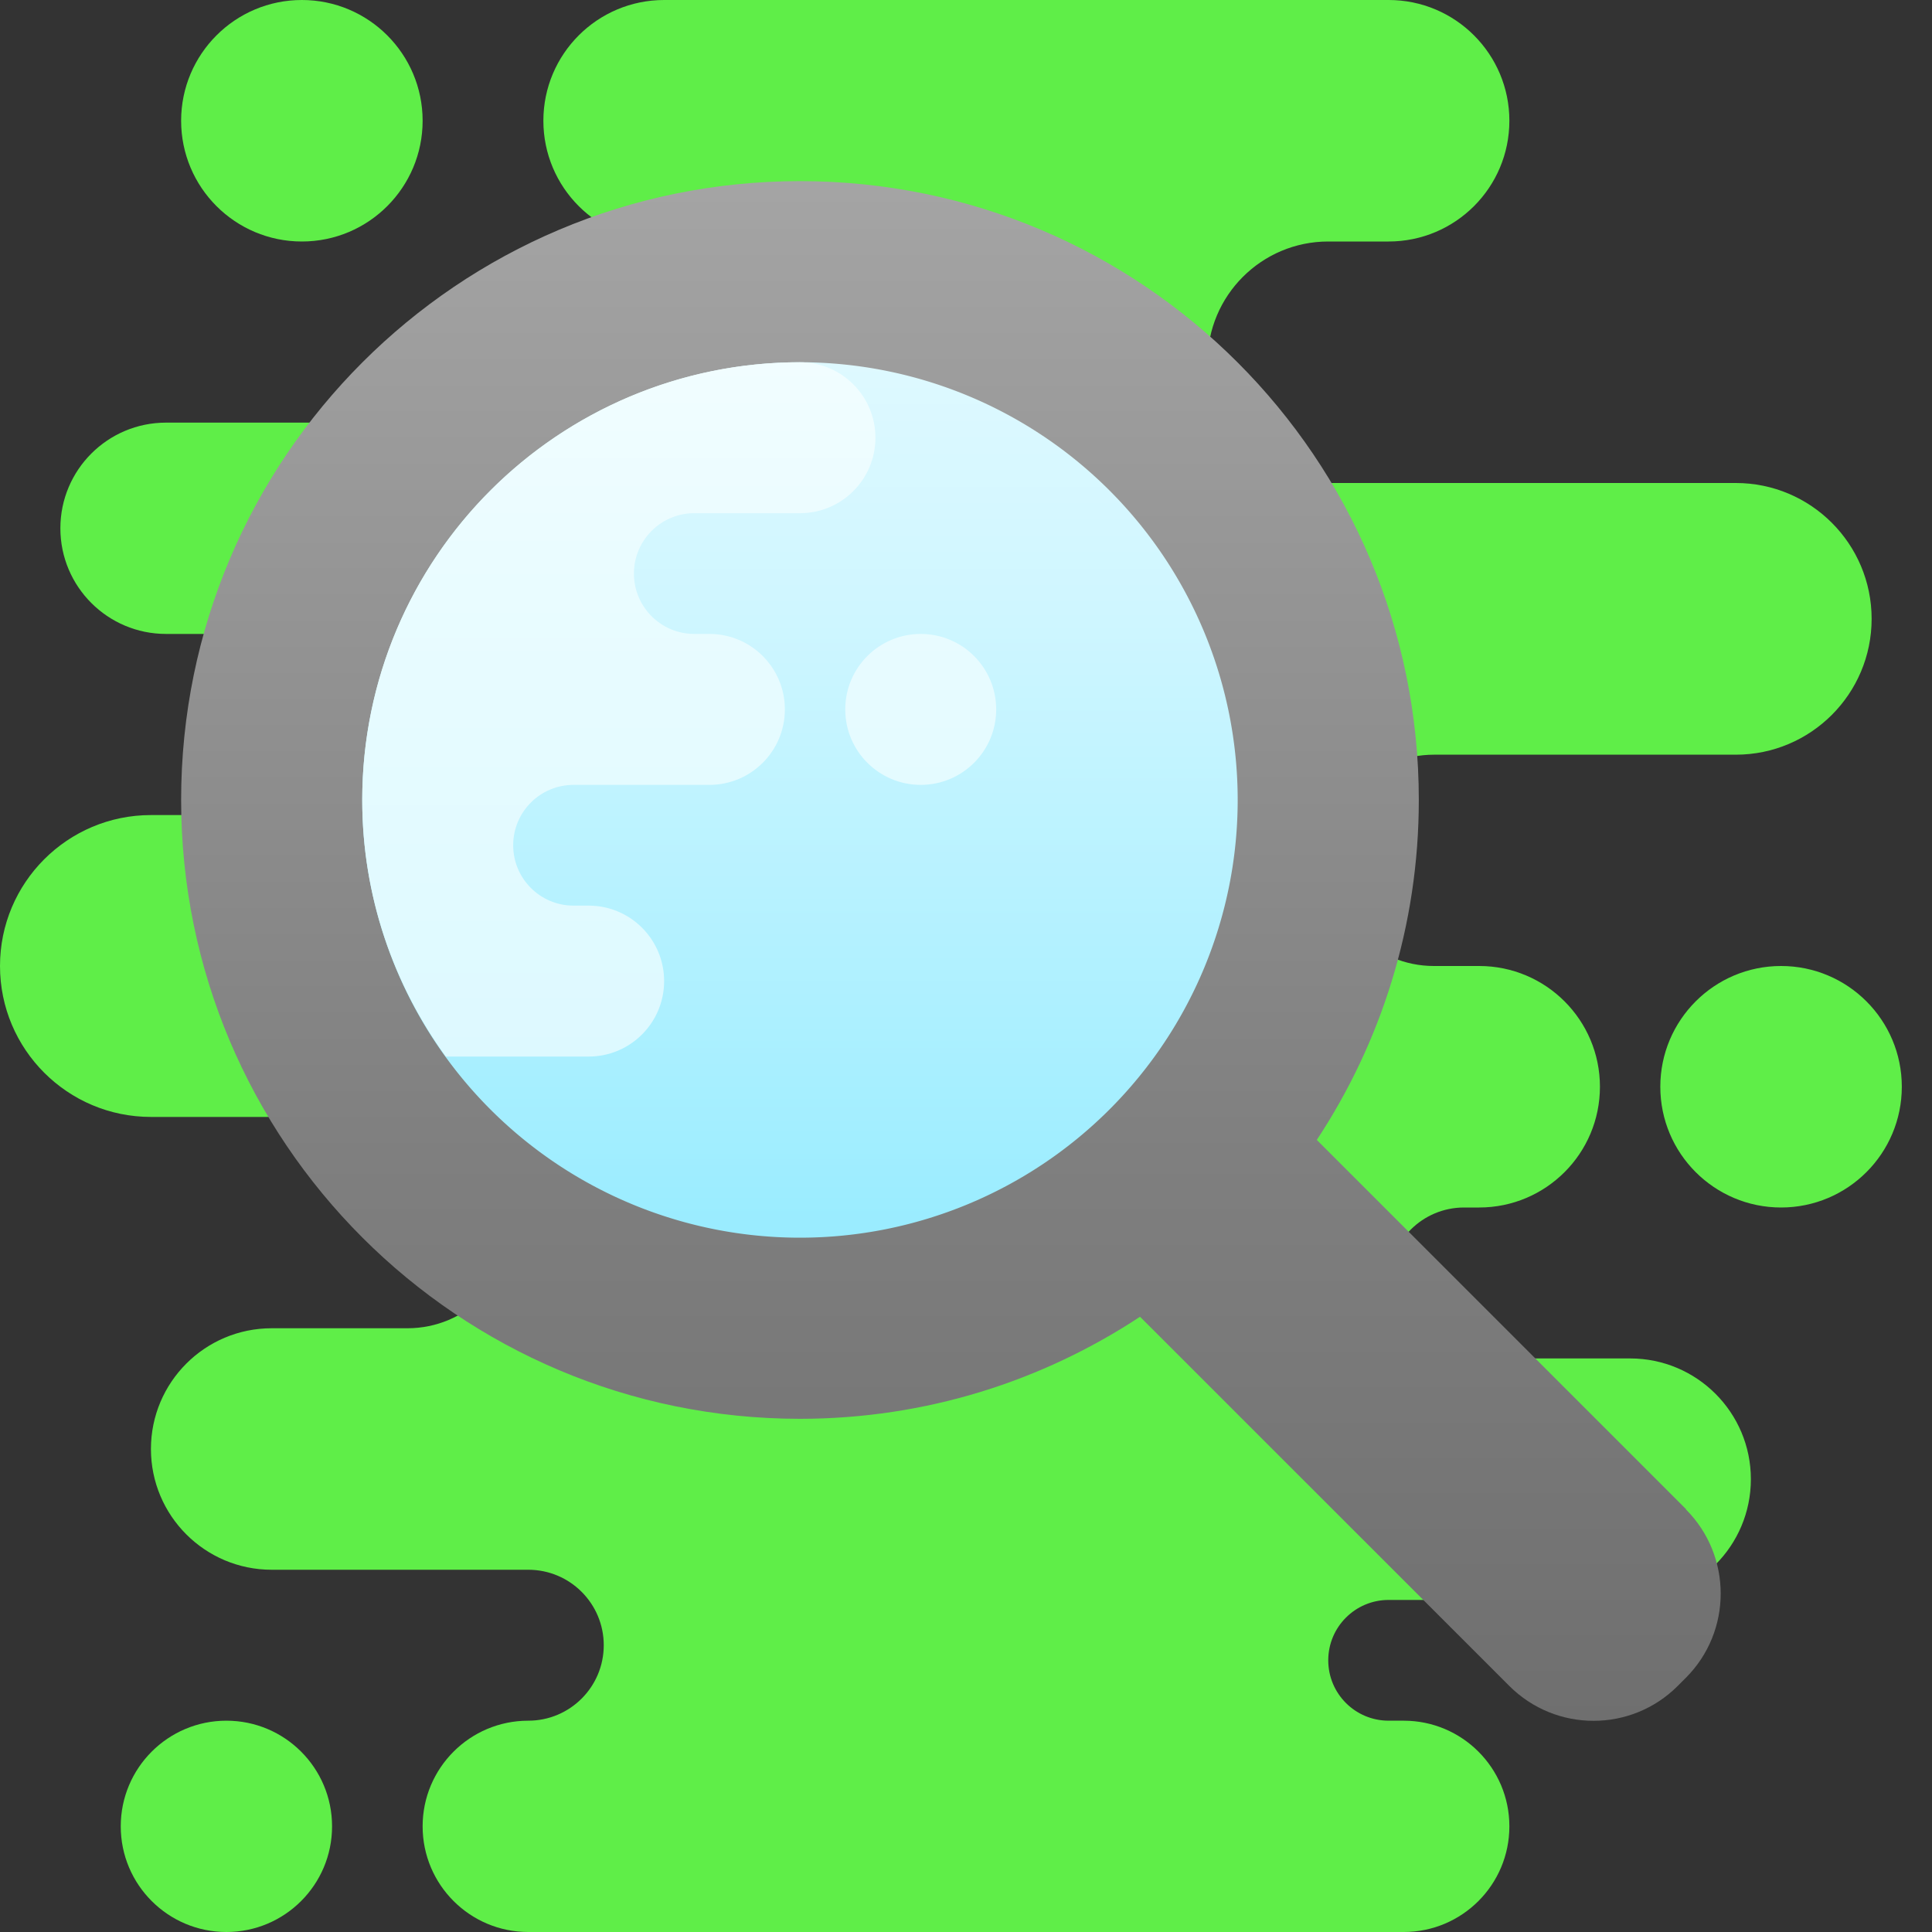 <svg width="64" height="64" xmlns="http://www.w3.org/2000/svg">
 <rect width="100%" height="100%" fill="#333333" stroke="none"/>
 <defs>
  <linearGradient spreadMethod="reflect" y2="1" y1="0" x2="0.5" x1="0.5" id="WtHX~pkuEeQUIdrwPnnSRb">
   <stop style="--darkreader-inline-stopcolor:#4b5255;" stop-color="#a4a4a4" offset="0"/>
   <stop style="--darkreader-inline-stopcolor:#60686c;" stop-color="#7f7f7f" offset="0.63"/>
   <stop style="--darkreader-inline-stopcolor:#545b5e;" stop-color="#6f6f6f" offset="1"/>
   <stop style="--darkreader-inline-stopcolor:#545b5e;" stop-color="#6f6f6f" offset="1"/>
  </linearGradient>
  <linearGradient spreadMethod="reflect" y2="1" y1="0" x2="0.5" x1="0.5" id="WtHX~pkuEeQUIdrwPnnSRc">
   <stop style="--darkreader-inline-stopcolor:#003a47;" stop-color="#def9ff" offset="0"/>
   <stop style="--darkreader-inline-stopcolor:#004150;" stop-color="#cff6ff" offset="0.282"/>
   <stop style="--darkreader-inline-stopcolor:#005568;" stop-color="#a7efff" offset="0.823"/>
   <stop style="--darkreader-inline-stopcolor:#005b70;" stop-color="#99ecff" offset="1"/>
  </linearGradient>
  <linearGradient spreadMethod="reflect" y2="0" y1="1" x2="0.5" x1="0.5" id="WtHX~pkuEeQUIdrwPnnSRd">
   <stop style="--darkreader-inline-stopcolor:#003b47;" stop-color="#ddf9ff" offset="0"/>
   <stop style="--darkreader-inline-stopcolor:#003740;" stop-color="#eafcff" offset="0.723"/>
   <stop style="--darkreader-inline-stopcolor:#00333b;" stop-color="#f1fdff" offset="1"/>
  </linearGradient>
 </defs>
 <g>
  <title>Layer 1</title>
  <path style="--darkreader-inline-fill:#15b35e;" id="svg_1" d="m6,4l0,0c0,-2.209 1.791,-4 4,-4l0,0c2.209,0 4,1.791 4,4l0,0c0,2.209 -1.791,4 -4,4l0,0c-2.209,0 -4,-1.791 -4,-4zm1.5,60l0,0c1.933,0 3.5,-1.567 3.5,-3.5l0,0c0,-1.933 -1.567,-3.5 -3.5,-3.5l0,0c-1.933,0 -3.5,1.567 -3.5,3.5l0,0c0,1.933 1.567,3.5 3.5,3.5zm50,-39l-10,0c-1.933,0 -3.5,1.567 -3.5,3.5l0,0c0,1.933 1.567,3.5 3.5,3.5l1.5,0c2.209,0 4,1.791 4,4l0,0c0,2.209 -1.791,4 -4,4l-0.5,0c-1.381,0 -2.5,1.119 -2.5,2.5l0,0c0,1.381 1.119,2.5 2.5,2.5l5.5,0c2.209,0 4,1.791 4,4l0,0c0,2.209 -1.791,4 -4,4l-8,0c-1.105,0 -2,0.895 -2,2l0,0c0,1.105 0.895,2 2,2l0.5,0c1.933,0 3.5,1.567 3.5,3.5l0,0c0,1.933 -1.567,3.5 -3.5,3.5l-29,0c-1.933,0 -3.5,-1.567 -3.5,-3.5l0,0c0,-1.933 1.567,-3.5 3.5,-3.5l0,0c1.381,0 2.5,-1.119 2.5,-2.5l0,0c0,-1.381 -1.119,-2.5 -2.5,-2.5l-8.5,0c-2.209,0 -4,-1.791 -4,-4l0,0c0,-2.209 1.791,-4 4,-4l4.5,0c1.933,0 3.5,-1.567 3.5,-3.5l0,0c0,-1.933 -1.567,-3.5 -3.5,-3.5l-8.5,0c-2.761,0 -5,-2.239 -5,-5l0,0c0,-2.761 2.239,-5 5,-5l3,0c1.657,0 3,-1.343 3,-3l0,0c0,-1.657 -1.343,-3 -3,-3l-2.5,0c-1.933,0 -3.5,-1.567 -3.5,-3.5l0,0c0,-1.933 1.567,-3.5 3.5,-3.5l18.5,0c1.657,0 3,-1.343 3,-3l0,0c0,-1.657 -1.343,-3 -3,-3l-2,0c-2.209,0 -4,-1.791 -4,-4l0,0c0,-2.209 1.791,-4 4,-4l24,0c2.209,0 4,1.791 4,4l0,0c0,2.209 -1.791,4 -4,4l-2,0c-2.209,0 -4,1.791 -4,4l0,0c0,2.209 1.791,4 4,4l13.5,0c2.485,0 4.5,2.015 4.5,4.5l0,0c0,2.485 -2.015,4.5 -4.5,4.5zm5.5,11l0,0c0,-2.209 -1.791,-4 -4,-4l0,0c-2.209,0 -4,1.791 -4,4l0,0c0,2.209 1.791,4 4,4l0,0c2.209,0 4,-1.791 4,-4z" fill="#5fee48"/>
  <path id="svg_2" d="m55.846,49.998l0.006,-0.006l-12.231,-12.231c2.131,-3.233 3.379,-7.099 3.379,-11.261c0,-11.322 -9.178,-20.5 -20.5,-20.5s-20.5,9.178 -20.5,20.5s9.178,20.5 20.5,20.5c4.163,0 8.031,-1.249 11.265,-3.381l12.232,12.229c1.542,1.542 4.04,1.542 5.581,0l0.268,-0.268c1.539,-1.542 1.539,-4.04 0,-5.582z" fill="url(#WtHX~pkuEeQUIdrwPnnSRb)"/>
  <path id="svg_3" d="m26.5,12a14.5,14.5 0 1 0 0,29a14.5,14.5 0 1 0 0,-29z" fill="url(#WtHX~pkuEeQUIdrwPnnSRc)"/>
  <path id="svg_4" d="m26.5,12c1.381,0 2.5,1.119 2.5,2.5c0,1.381 -1.119,2.5 -2.5,2.5l-3.5,0c-1.105,0 -2,0.895 -2,2c0,1.105 0.895,2 2,2l0.5,0c1.381,0 2.5,1.119 2.5,2.5c0,1.381 -1.119,2.5 -2.5,2.5l-4.5,0c-1.105,0 -2,0.895 -2,2c0,1.105 0.895,2 2,2l0.5,0c1.381,0 2.5,1.119 2.5,2.5c0,1.381 -1.119,2.5 -2.5,2.5l-4.73,0c-1.735,-2.39 -2.77,-5.321 -2.77,-8.5c0,-8.008 6.492,-14.5 14.5,-14.5zm4,9c-1.381,0 -2.5,1.119 -2.5,2.5s1.119,2.5 2.5,2.5s2.5,-1.119 2.5,-2.5s-1.119,-2.5 -2.5,-2.5z" fill="url(#WtHX~pkuEeQUIdrwPnnSRd)"/>
 </g>
</svg>